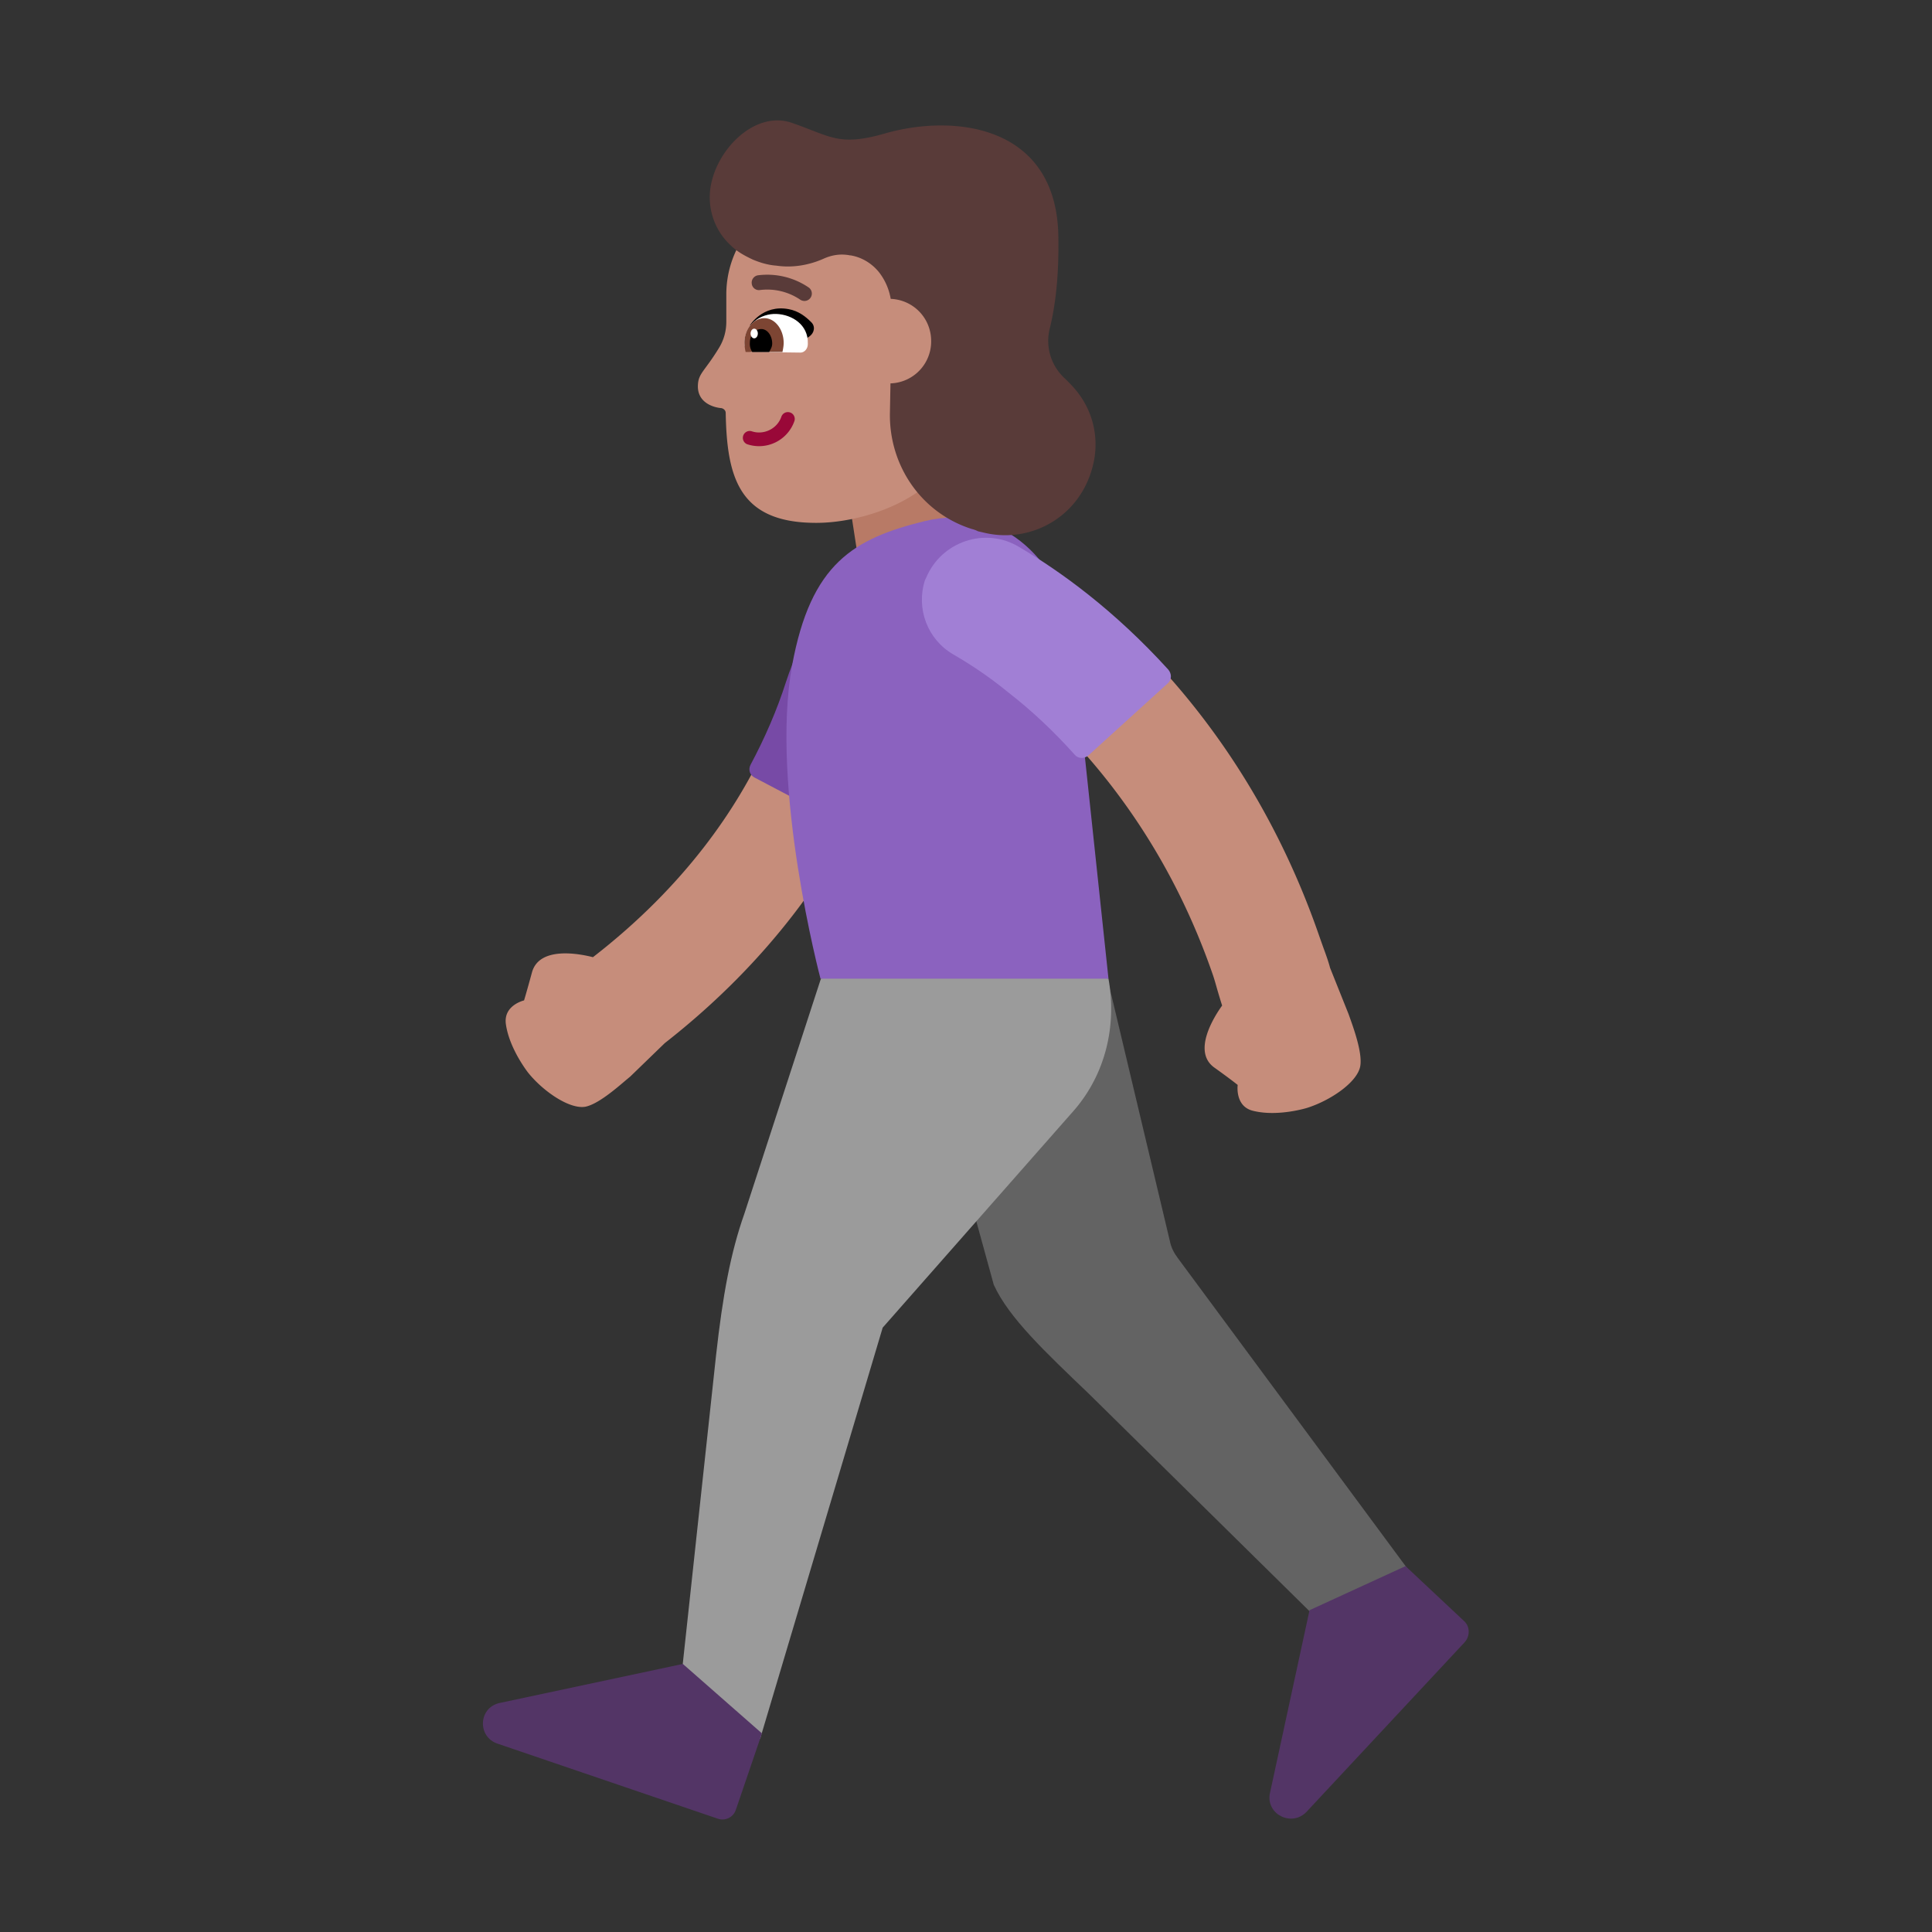 <svg width="32" height="32" fill="none" xmlns="http://www.w3.org/2000/svg"><rect width="100%" height="100%" fill="#333333" stroke="none"/><path d="m14.42 12.88.95.07c1.52.05 2.53.86 2.75 2.32l1.26 5.3c.02.1.07.19.13.27l4.03 5.45-1.37.87-4.13-4.07c-.72-.69-1.33-1.26-1.58-1.81l-1.18-4.29-.86-4.11Z" fill="#636363"/><path d="m13.6 16.2-1.27 3.9c-.23.65-.36 1.36-.47 2.35l-.56 5.19 1.29 1.16 2.03-6.81 3.17-3.6c.52-.6.71-1.4.57-2.18l-2.242-.561-2.518.56v-.01Z" fill="#9B9B9B"/><path d="m24.25 26.85-.97-.91-1.59.73-.66 3.05c-.05.34.37.54.61.29l2.62-2.81c.09-.1.09-.26-.01-.35ZM12.19 29.97l.43-1.26-1.31-1.15-3.05.65c-.34.09-.35.56-.02.67l3.64 1.24c.13.05.27-.02.31-.15Z" fill="#533566"/><path d="M20.242 16.654c-.03-.093-.058-.188-.084-.277-.023-.082-.045-.16-.068-.227-1.265-3.672-3.87-5.236-4.138-5.396a.946.946 0 0 1-.422-1.284c.24-.46.81-.64 1.26-.4.14.07 3.49 1.86 5.07 6.46l.058.163c.044.12.085.233.112.337l.3.75.007.018c.081.225.232.638.193.862-.05.27-.5.57-.88.69 0 0-.48.15-.89.05-.31-.07-.26-.43-.26-.43s-.11-.09-.39-.29c-.363-.264-.004-.836.133-1.026ZM15.042 10.937a.927.927 0 0 0-1.844-.196l-.001.011a4.457 4.457 0 0 1-.083.405c-.075.294-.21.724-.448 1.235-.457.98-1.3 2.266-2.845 3.462-.206-.053-.892-.193-1.011.256-.09.33-.13.46-.13.46s-.35.08-.3.4c.06.41.37.8.37.8.25.31.69.61.95.56.202-.044.482-.281.668-.44l.072-.06.57-.552c1.772-1.386 2.775-2.899 3.336-4.102.293-.629.466-1.17.565-1.563a6.277 6.277 0 0 0 .129-.654l.001-.015v-.005l.001-.002Z" fill="#C68D7B"/><path d="m15.89 6.78.32 1.97-2.02.35-.31-2.01 2.01-.31Z" fill="#B87A66"/><path d="M14.25 13.63c.61-1.16.91-2.21 1.05-2.97.12-.63-.36-1.22-1-1.25h-.04c-.48 0-.74.24-.83.72-.05.28-.28.76-.41 1.16-.15.47-.35.93-.59 1.38-.04.08-.01.17.07.21l1.54.81c.08.05.17.02.21-.06Z" fill="#774AA6"/><path d="M15.32 8.63c-1.18.29-1.89.7-2.2 2.39-.37 2.02.47 5.19.47 5.19h4.77l-.6-5.64c-.13-1.2-1.13-2.26-2.44-1.94Z" fill="#8B62BF"/><path d="M19.35 11.09c-.9-.99-1.79-1.63-2.47-2.03-.56-.34-1.29-.09-1.54.51l-.02.04c-.15.47.04.98.47 1.23.26.15.57.35.9.62.4.31.77.66 1.11 1.04.06.07.16.07.23.01l1.31-1.19c.07-.06.07-.16.01-.23Z" fill="#A17FD5"/><path d="m14.86 3.18-1.11-.01c-.94-.01-1.71.75-1.72 1.69v.47c0 .15-.04.3-.12.43-.23.38-.34.42-.35.61-.02.3.26.38.39.39.04.01.07.04.07.08.02 1.05.21 1.81 1.47 1.82.77.01 1.99-.37 2.34-1.27l.33-1.22.38-1.28a1.69 1.69 0 0 0-1.68-1.71Z" fill="#C68D7B"/><path d="M13.087 6.832c.06.02.091.086.07.145a.62.62 0 0 1-.784.38.114.114 0 0 1 .074-.215c.201.07.426-.039.495-.24a.114.114 0 0 1 .145-.07Z" fill="#990838"/><path d="M13.323 4.985a.13.13 0 0 1-.074-.025.975.975 0 0 0-.662-.156.119.119 0 0 1-.136-.109.123.123 0 0 1 .109-.136c.295-.036.593.037.838.205a.123.123 0 0 1-.075.221Z" fill="#593B39"/><path d="M12.42 5.39s.21-.35.64-.27c.17.03.29.13.37.21.08.07.06.18-.02.24l-.31.21-.68-.39Z" fill="#000"/><path d="M12.45 5.83c-.06 0-.12-.06-.12-.14v-.01c0-.31.27-.49.53-.48.26.01.53.18.52.49v.01c0 .08-.06.14-.12.14l-.81-.01Z" fill="#fff"/><path d="M12.35 5.83a.772.772 0 0 1-.02-.15c0-.23.15-.41.33-.41.18 0 .32.19.32.41 0 .05-.01.1-.02.15h-.61Z" fill="#7D4533"/><path d="M12.46 5.83a.241.241 0 0 1-.04-.15c0-.13.08-.23.19-.23.1 0 .18.11.18.24 0 .06-.03.1-.05.14h-.28Z" fill="#000"/><path d="M12.552 5.524c0-.044-.026-.08-.06-.08-.032 0-.06.035-.06.08 0 .044.027.08.06.08s.06-.035.06-.08Z" fill="#fff"/><path d="M13.13 2.04c-.57-.21-1.17.34-1.33.92-.12.41.01.84.31 1.11.09.09.21.16.36.23.12.05.25.09.39.1.27.04.54-.01.77-.11.15-.07.3-.09.45-.06h.01c.18.03.35.13.47.28.1.129.165.278.193.44.376.016.67.32.67.7a.695.695 0 0 1-.674.7l-.009.48c-.02.87.51 1.66 1.35 1.93.04.01.07.02.11.04l.065.015.065.015c.77.17 1.61-.29 1.79-1.2.08-.42-.03-.85-.31-1.18-.05-.06-.11-.12-.16-.17a.842.842 0 0 1-.26-.85c.09-.37.15-.85.14-1.5-.02-1.86-1.72-2.05-2.87-1.72-.622.178-.82.1-1.211-.051-.093-.036-.196-.077-.319-.119Z" fill="#593B39"/></svg>
